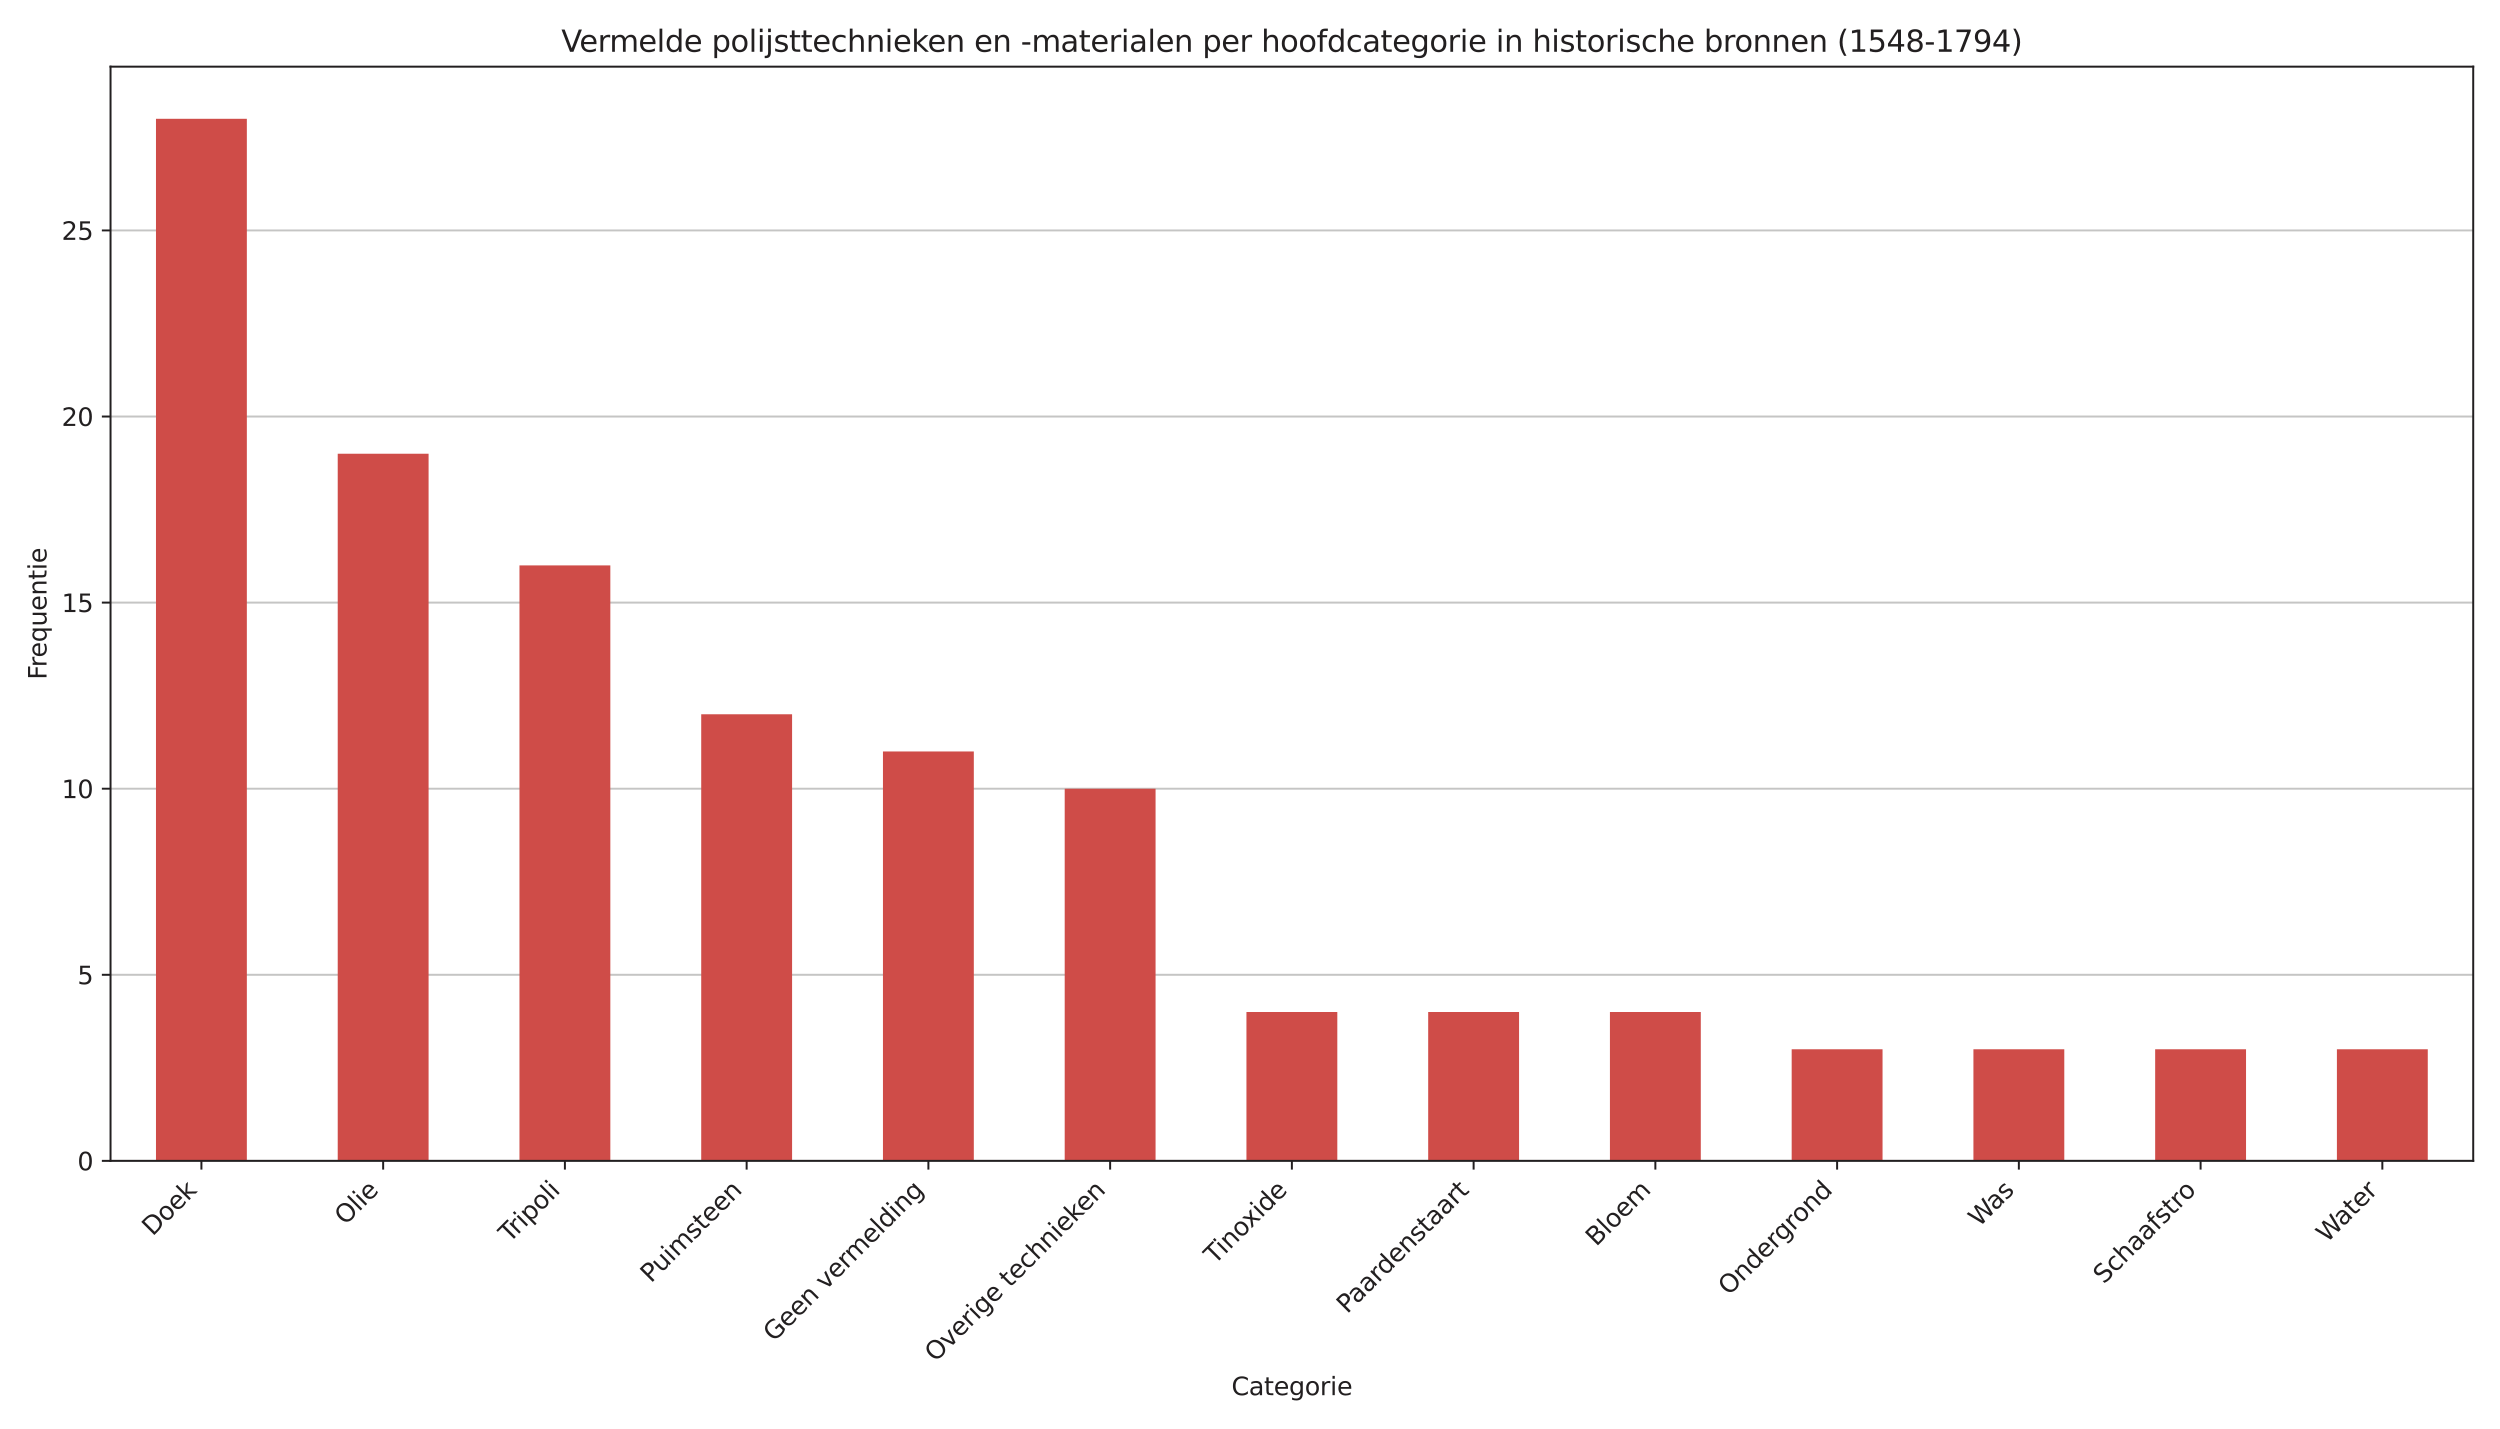 <?xml version="1.0" encoding="utf-8" standalone="no"?>
<!DOCTYPE svg PUBLIC "-//W3C//DTD SVG 1.1//EN"
  "http://www.w3.org/Graphics/SVG/1.1/DTD/svg11.dtd">
<svg xmlns:xlink="http://www.w3.org/1999/xlink" width="1008pt" height="576pt" viewBox="0 0 1008 576" xmlns="http://www.w3.org/2000/svg" version="1.1">
 <defs>
  <style type="text/css">*{stroke-linejoin: round; stroke-linecap: butt}</style>
 </defs>
 <g id="figure_1">
  <g id="patch_1">
   <path d="M 0 576 
L 1008 576 
L 1008 0 
L 0 0 
z
" style="fill: #ffffff"/>
  </g>
  <g id="axes_1">
   <g id="patch_2">
    <path d="M 44.57 468.071 
L 997.2 468.071 
L 997.2 26.88 
L 44.57 26.88 
z
" style="fill: #ffffff"/>
   </g>
   <g id="matplotlib.axis_1">
    <g id="xtick_1">
     <g id="line2d_1">
      <defs>
       <path id="m87463a3378" d="M 0 0 
L 0 3.5 
" style="stroke: #221f20; stroke-width: 0.8"/>
      </defs>
      <g>
       <use xlink:href="#m87463a3378" x="81.21" y="468.071" style="fill: #221f20; stroke: #221f20; stroke-width: 0.8"/>
      </g>
     </g>
     <g id="text_1">
      <!-- Doek -->
      <g style="fill: #221f20" transform="translate(61.522 498.66) rotate(-45) scale(0.1 -0.1)">
       <defs>
        <path id="DejaVuSans-44" d="M 1259 4147 
L 1259 519 
L 2022 519 
Q 2988 519 3436 956 
Q 3884 1394 3884 2338 
Q 3884 3275 3436 3711 
Q 2988 4147 2022 4147 
L 1259 4147 
z
M 628 4666 
L 1925 4666 
Q 3281 4666 3915 4102 
Q 4550 3538 4550 2338 
Q 4550 1131 3912 565 
Q 3275 0 1925 0 
L 628 0 
L 628 4666 
z
" transform="scale(0.016)"/>
        <path id="DejaVuSans-6f" d="M 1959 3097 
Q 1497 3097 1228 2736 
Q 959 2375 959 1747 
Q 959 1119 1226 758 
Q 1494 397 1959 397 
Q 2419 397 2687 759 
Q 2956 1122 2956 1747 
Q 2956 2369 2687 2733 
Q 2419 3097 1959 3097 
z
M 1959 3584 
Q 2709 3584 3137 3096 
Q 3566 2609 3566 1747 
Q 3566 888 3137 398 
Q 2709 -91 1959 -91 
Q 1206 -91 779 398 
Q 353 888 353 1747 
Q 353 2609 779 3096 
Q 1206 3584 1959 3584 
z
" transform="scale(0.016)"/>
        <path id="DejaVuSans-65" d="M 3597 1894 
L 3597 1613 
L 953 1613 
Q 991 1019 1311 708 
Q 1631 397 2203 397 
Q 2534 397 2845 478 
Q 3156 559 3463 722 
L 3463 178 
Q 3153 47 2828 -22 
Q 2503 -91 2169 -91 
Q 1331 -91 842 396 
Q 353 884 353 1716 
Q 353 2575 817 3079 
Q 1281 3584 2069 3584 
Q 2775 3584 3186 3129 
Q 3597 2675 3597 1894 
z
M 3022 2063 
Q 3016 2534 2758 2815 
Q 2500 3097 2075 3097 
Q 1594 3097 1305 2825 
Q 1016 2553 972 2059 
L 3022 2063 
z
" transform="scale(0.016)"/>
        <path id="DejaVuSans-6b" d="M 581 4863 
L 1159 4863 
L 1159 1991 
L 2875 3500 
L 3609 3500 
L 1753 1863 
L 3688 0 
L 2938 0 
L 1159 1709 
L 1159 0 
L 581 0 
L 581 4863 
z
" transform="scale(0.016)"/>
       </defs>
       <use xlink:href="#DejaVuSans-44"/>
       <use xlink:href="#DejaVuSans-6f" x="77.002"/>
       <use xlink:href="#DejaVuSans-65" x="138.184"/>
       <use xlink:href="#DejaVuSans-6b" x="199.707"/>
      </g>
     </g>
    </g>
    <g id="xtick_2">
     <g id="line2d_2">
      <g>
       <use xlink:href="#m87463a3378" x="154.489" y="468.071" style="fill: #221f20; stroke: #221f20; stroke-width: 0.8"/>
      </g>
     </g>
     <g id="text_2">
      <!-- Olie -->
      <g style="fill: #221f20" transform="translate(139.172 494.29) rotate(-45) scale(0.1 -0.1)">
       <defs>
        <path id="DejaVuSans-4f" d="M 2522 4238 
Q 1834 4238 1429 3725 
Q 1025 3213 1025 2328 
Q 1025 1447 1429 934 
Q 1834 422 2522 422 
Q 3209 422 3611 934 
Q 4013 1447 4013 2328 
Q 4013 3213 3611 3725 
Q 3209 4238 2522 4238 
z
M 2522 4750 
Q 3503 4750 4090 4092 
Q 4678 3434 4678 2328 
Q 4678 1225 4090 567 
Q 3503 -91 2522 -91 
Q 1538 -91 948 565 
Q 359 1222 359 2328 
Q 359 3434 948 4092 
Q 1538 4750 2522 4750 
z
" transform="scale(0.016)"/>
        <path id="DejaVuSans-6c" d="M 603 4863 
L 1178 4863 
L 1178 0 
L 603 0 
L 603 4863 
z
" transform="scale(0.016)"/>
        <path id="DejaVuSans-69" d="M 603 3500 
L 1178 3500 
L 1178 0 
L 603 0 
L 603 3500 
z
M 603 4863 
L 1178 4863 
L 1178 4134 
L 603 4134 
L 603 4863 
z
" transform="scale(0.016)"/>
       </defs>
       <use xlink:href="#DejaVuSans-4f"/>
       <use xlink:href="#DejaVuSans-6c" x="78.711"/>
       <use xlink:href="#DejaVuSans-69" x="106.494"/>
       <use xlink:href="#DejaVuSans-65" x="134.277"/>
      </g>
     </g>
    </g>
    <g id="xtick_3">
     <g id="line2d_3">
      <g>
       <use xlink:href="#m87463a3378" x="227.768" y="468.071" style="fill: #221f20; stroke: #221f20; stroke-width: 0.8"/>
      </g>
     </g>
     <g id="text_3">
      <!-- Tripoli -->
      <g style="fill: #221f20" transform="translate(205.406 501.335) rotate(-45) scale(0.1 -0.1)">
       <defs>
        <path id="DejaVuSans-54" d="M -19 4666 
L 3928 4666 
L 3928 4134 
L 2272 4134 
L 2272 0 
L 1638 0 
L 1638 4134 
L -19 4134 
L -19 4666 
z
" transform="scale(0.016)"/>
        <path id="DejaVuSans-72" d="M 2631 2963 
Q 2534 3019 2420 3045 
Q 2306 3072 2169 3072 
Q 1681 3072 1420 2755 
Q 1159 2438 1159 1844 
L 1159 0 
L 581 0 
L 581 3500 
L 1159 3500 
L 1159 2956 
Q 1341 3275 1631 3429 
Q 1922 3584 2338 3584 
Q 2397 3584 2469 3576 
Q 2541 3569 2628 3553 
L 2631 2963 
z
" transform="scale(0.016)"/>
        <path id="DejaVuSans-70" d="M 1159 525 
L 1159 -1331 
L 581 -1331 
L 581 3500 
L 1159 3500 
L 1159 2969 
Q 1341 3281 1617 3432 
Q 1894 3584 2278 3584 
Q 2916 3584 3314 3078 
Q 3713 2572 3713 1747 
Q 3713 922 3314 415 
Q 2916 -91 2278 -91 
Q 1894 -91 1617 61 
Q 1341 213 1159 525 
z
M 3116 1747 
Q 3116 2381 2855 2742 
Q 2594 3103 2138 3103 
Q 1681 3103 1420 2742 
Q 1159 2381 1159 1747 
Q 1159 1113 1420 752 
Q 1681 391 2138 391 
Q 2594 391 2855 752 
Q 3116 1113 3116 1747 
z
" transform="scale(0.016)"/>
       </defs>
       <use xlink:href="#DejaVuSans-54"/>
       <use xlink:href="#DejaVuSans-72" x="46.334"/>
       <use xlink:href="#DejaVuSans-69" x="87.447"/>
       <use xlink:href="#DejaVuSans-70" x="115.23"/>
       <use xlink:href="#DejaVuSans-6f" x="178.707"/>
       <use xlink:href="#DejaVuSans-6c" x="239.889"/>
       <use xlink:href="#DejaVuSans-69" x="267.672"/>
      </g>
     </g>
    </g>
    <g id="xtick_4">
     <g id="line2d_4">
      <g>
       <use xlink:href="#m87463a3378" x="301.047" y="468.071" style="fill: #221f20; stroke: #221f20; stroke-width: 0.8"/>
      </g>
     </g>
     <g id="text_4">
      <!-- Puimsteen -->
      <g style="fill: #221f20" transform="translate(262.465 517.556) rotate(-45) scale(0.1 -0.1)">
       <defs>
        <path id="DejaVuSans-50" d="M 1259 4147 
L 1259 2394 
L 2053 2394 
Q 2494 2394 2734 2622 
Q 2975 2850 2975 3272 
Q 2975 3691 2734 3919 
Q 2494 4147 2053 4147 
L 1259 4147 
z
M 628 4666 
L 2053 4666 
Q 2838 4666 3239 4311 
Q 3641 3956 3641 3272 
Q 3641 2581 3239 2228 
Q 2838 1875 2053 1875 
L 1259 1875 
L 1259 0 
L 628 0 
L 628 4666 
z
" transform="scale(0.016)"/>
        <path id="DejaVuSans-75" d="M 544 1381 
L 544 3500 
L 1119 3500 
L 1119 1403 
Q 1119 906 1312 657 
Q 1506 409 1894 409 
Q 2359 409 2629 706 
Q 2900 1003 2900 1516 
L 2900 3500 
L 3475 3500 
L 3475 0 
L 2900 0 
L 2900 538 
Q 2691 219 2414 64 
Q 2138 -91 1772 -91 
Q 1169 -91 856 284 
Q 544 659 544 1381 
z
M 1991 3584 
L 1991 3584 
z
" transform="scale(0.016)"/>
        <path id="DejaVuSans-6d" d="M 3328 2828 
Q 3544 3216 3844 3400 
Q 4144 3584 4550 3584 
Q 5097 3584 5394 3201 
Q 5691 2819 5691 2113 
L 5691 0 
L 5113 0 
L 5113 2094 
Q 5113 2597 4934 2840 
Q 4756 3084 4391 3084 
Q 3944 3084 3684 2787 
Q 3425 2491 3425 1978 
L 3425 0 
L 2847 0 
L 2847 2094 
Q 2847 2600 2669 2842 
Q 2491 3084 2119 3084 
Q 1678 3084 1418 2786 
Q 1159 2488 1159 1978 
L 1159 0 
L 581 0 
L 581 3500 
L 1159 3500 
L 1159 2956 
Q 1356 3278 1631 3431 
Q 1906 3584 2284 3584 
Q 2666 3584 2933 3390 
Q 3200 3197 3328 2828 
z
" transform="scale(0.016)"/>
        <path id="DejaVuSans-73" d="M 2834 3397 
L 2834 2853 
Q 2591 2978 2328 3040 
Q 2066 3103 1784 3103 
Q 1356 3103 1142 2972 
Q 928 2841 928 2578 
Q 928 2378 1081 2264 
Q 1234 2150 1697 2047 
L 1894 2003 
Q 2506 1872 2764 1633 
Q 3022 1394 3022 966 
Q 3022 478 2636 193 
Q 2250 -91 1575 -91 
Q 1294 -91 989 -36 
Q 684 19 347 128 
L 347 722 
Q 666 556 975 473 
Q 1284 391 1588 391 
Q 1994 391 2212 530 
Q 2431 669 2431 922 
Q 2431 1156 2273 1281 
Q 2116 1406 1581 1522 
L 1381 1569 
Q 847 1681 609 1914 
Q 372 2147 372 2553 
Q 372 3047 722 3315 
Q 1072 3584 1716 3584 
Q 2034 3584 2315 3537 
Q 2597 3491 2834 3397 
z
" transform="scale(0.016)"/>
        <path id="DejaVuSans-74" d="M 1172 4494 
L 1172 3500 
L 2356 3500 
L 2356 3053 
L 1172 3053 
L 1172 1153 
Q 1172 725 1289 603 
Q 1406 481 1766 481 
L 2356 481 
L 2356 0 
L 1766 0 
Q 1100 0 847 248 
Q 594 497 594 1153 
L 594 3053 
L 172 3053 
L 172 3500 
L 594 3500 
L 594 4494 
L 1172 4494 
z
" transform="scale(0.016)"/>
        <path id="DejaVuSans-6e" d="M 3513 2113 
L 3513 0 
L 2938 0 
L 2938 2094 
Q 2938 2591 2744 2837 
Q 2550 3084 2163 3084 
Q 1697 3084 1428 2787 
Q 1159 2491 1159 1978 
L 1159 0 
L 581 0 
L 581 3500 
L 1159 3500 
L 1159 2956 
Q 1366 3272 1645 3428 
Q 1925 3584 2291 3584 
Q 2894 3584 3203 3211 
Q 3513 2838 3513 2113 
z
" transform="scale(0.016)"/>
       </defs>
       <use xlink:href="#DejaVuSans-50"/>
       <use xlink:href="#DejaVuSans-75" x="58.553"/>
       <use xlink:href="#DejaVuSans-69" x="121.932"/>
       <use xlink:href="#DejaVuSans-6d" x="149.715"/>
       <use xlink:href="#DejaVuSans-73" x="247.127"/>
       <use xlink:href="#DejaVuSans-74" x="299.227"/>
       <use xlink:href="#DejaVuSans-65" x="338.436"/>
       <use xlink:href="#DejaVuSans-65" x="399.959"/>
       <use xlink:href="#DejaVuSans-6e" x="461.482"/>
      </g>
     </g>
    </g>
    <g id="xtick_5">
     <g id="line2d_5">
      <g>
       <use xlink:href="#m87463a3378" x="374.327" y="468.071" style="fill: #221f20; stroke: #221f20; stroke-width: 0.8"/>
      </g>
     </g>
     <g id="text_5">
      <!-- Geen vermelding -->
      <g style="fill: #221f20" transform="translate(312.001 541.299) rotate(-45) scale(0.1 -0.1)">
       <defs>
        <path id="DejaVuSans-47" d="M 3809 666 
L 3809 1919 
L 2778 1919 
L 2778 2438 
L 4434 2438 
L 4434 434 
Q 4069 175 3628 42 
Q 3188 -91 2688 -91 
Q 1594 -91 976 548 
Q 359 1188 359 2328 
Q 359 3472 976 4111 
Q 1594 4750 2688 4750 
Q 3144 4750 3555 4637 
Q 3966 4525 4313 4306 
L 4313 3634 
Q 3963 3931 3569 4081 
Q 3175 4231 2741 4231 
Q 1884 4231 1454 3753 
Q 1025 3275 1025 2328 
Q 1025 1384 1454 906 
Q 1884 428 2741 428 
Q 3075 428 3337 486 
Q 3600 544 3809 666 
z
" transform="scale(0.016)"/>
        <path id="DejaVuSans-20" transform="scale(0.016)"/>
        <path id="DejaVuSans-76" d="M 191 3500 
L 800 3500 
L 1894 563 
L 2988 3500 
L 3597 3500 
L 2284 0 
L 1503 0 
L 191 3500 
z
" transform="scale(0.016)"/>
        <path id="DejaVuSans-64" d="M 2906 2969 
L 2906 4863 
L 3481 4863 
L 3481 0 
L 2906 0 
L 2906 525 
Q 2725 213 2448 61 
Q 2172 -91 1784 -91 
Q 1150 -91 751 415 
Q 353 922 353 1747 
Q 353 2572 751 3078 
Q 1150 3584 1784 3584 
Q 2172 3584 2448 3432 
Q 2725 3281 2906 2969 
z
M 947 1747 
Q 947 1113 1208 752 
Q 1469 391 1925 391 
Q 2381 391 2643 752 
Q 2906 1113 2906 1747 
Q 2906 2381 2643 2742 
Q 2381 3103 1925 3103 
Q 1469 3103 1208 2742 
Q 947 2381 947 1747 
z
" transform="scale(0.016)"/>
        <path id="DejaVuSans-67" d="M 2906 1791 
Q 2906 2416 2648 2759 
Q 2391 3103 1925 3103 
Q 1463 3103 1205 2759 
Q 947 2416 947 1791 
Q 947 1169 1205 825 
Q 1463 481 1925 481 
Q 2391 481 2648 825 
Q 2906 1169 2906 1791 
z
M 3481 434 
Q 3481 -459 3084 -895 
Q 2688 -1331 1869 -1331 
Q 1566 -1331 1297 -1286 
Q 1028 -1241 775 -1147 
L 775 -588 
Q 1028 -725 1275 -790 
Q 1522 -856 1778 -856 
Q 2344 -856 2625 -561 
Q 2906 -266 2906 331 
L 2906 616 
Q 2728 306 2450 153 
Q 2172 0 1784 0 
Q 1141 0 747 490 
Q 353 981 353 1791 
Q 353 2603 747 3093 
Q 1141 3584 1784 3584 
Q 2172 3584 2450 3431 
Q 2728 3278 2906 2969 
L 2906 3500 
L 3481 3500 
L 3481 434 
z
" transform="scale(0.016)"/>
       </defs>
       <use xlink:href="#DejaVuSans-47"/>
       <use xlink:href="#DejaVuSans-65" x="77.49"/>
       <use xlink:href="#DejaVuSans-65" x="139.014"/>
       <use xlink:href="#DejaVuSans-6e" x="200.537"/>
       <use xlink:href="#DejaVuSans-20" x="263.916"/>
       <use xlink:href="#DejaVuSans-76" x="295.703"/>
       <use xlink:href="#DejaVuSans-65" x="354.883"/>
       <use xlink:href="#DejaVuSans-72" x="416.406"/>
       <use xlink:href="#DejaVuSans-6d" x="455.77"/>
       <use xlink:href="#DejaVuSans-65" x="553.182"/>
       <use xlink:href="#DejaVuSans-6c" x="614.705"/>
       <use xlink:href="#DejaVuSans-64" x="642.488"/>
       <use xlink:href="#DejaVuSans-69" x="705.965"/>
       <use xlink:href="#DejaVuSans-6e" x="733.748"/>
       <use xlink:href="#DejaVuSans-67" x="797.127"/>
      </g>
     </g>
    </g>
    <g id="xtick_6">
     <g id="line2d_6">
      <g>
       <use xlink:href="#m87463a3378" x="447.606" y="468.071" style="fill: #221f20; stroke: #221f20; stroke-width: 0.8"/>
      </g>
     </g>
     <g id="text_6">
      <!-- Overige technieken -->
      <g style="fill: #221f20" transform="translate(377.115 549.464) rotate(-45) scale(0.1 -0.1)">
       <defs>
        <path id="DejaVuSans-63" d="M 3122 3366 
L 3122 2828 
Q 2878 2963 2633 3030 
Q 2388 3097 2138 3097 
Q 1578 3097 1268 2742 
Q 959 2388 959 1747 
Q 959 1106 1268 751 
Q 1578 397 2138 397 
Q 2388 397 2633 464 
Q 2878 531 3122 666 
L 3122 134 
Q 2881 22 2623 -34 
Q 2366 -91 2075 -91 
Q 1284 -91 818 406 
Q 353 903 353 1747 
Q 353 2603 823 3093 
Q 1294 3584 2113 3584 
Q 2378 3584 2631 3529 
Q 2884 3475 3122 3366 
z
" transform="scale(0.016)"/>
        <path id="DejaVuSans-68" d="M 3513 2113 
L 3513 0 
L 2938 0 
L 2938 2094 
Q 2938 2591 2744 2837 
Q 2550 3084 2163 3084 
Q 1697 3084 1428 2787 
Q 1159 2491 1159 1978 
L 1159 0 
L 581 0 
L 581 4863 
L 1159 4863 
L 1159 2956 
Q 1366 3272 1645 3428 
Q 1925 3584 2291 3584 
Q 2894 3584 3203 3211 
Q 3513 2838 3513 2113 
z
" transform="scale(0.016)"/>
       </defs>
       <use xlink:href="#DejaVuSans-4f"/>
       <use xlink:href="#DejaVuSans-76" x="78.711"/>
       <use xlink:href="#DejaVuSans-65" x="137.891"/>
       <use xlink:href="#DejaVuSans-72" x="199.414"/>
       <use xlink:href="#DejaVuSans-69" x="240.527"/>
       <use xlink:href="#DejaVuSans-67" x="268.311"/>
       <use xlink:href="#DejaVuSans-65" x="331.787"/>
       <use xlink:href="#DejaVuSans-20" x="393.311"/>
       <use xlink:href="#DejaVuSans-74" x="425.098"/>
       <use xlink:href="#DejaVuSans-65" x="464.307"/>
       <use xlink:href="#DejaVuSans-63" x="525.83"/>
       <use xlink:href="#DejaVuSans-68" x="580.811"/>
       <use xlink:href="#DejaVuSans-6e" x="644.189"/>
       <use xlink:href="#DejaVuSans-69" x="707.568"/>
       <use xlink:href="#DejaVuSans-65" x="735.352"/>
       <use xlink:href="#DejaVuSans-6b" x="796.875"/>
       <use xlink:href="#DejaVuSans-65" x="851.16"/>
       <use xlink:href="#DejaVuSans-6e" x="912.684"/>
      </g>
     </g>
    </g>
    <g id="xtick_7">
     <g id="line2d_7">
      <g>
       <use xlink:href="#m87463a3378" x="520.885" y="468.071" style="fill: #221f20; stroke: #221f20; stroke-width: 0.8"/>
      </g>
     </g>
     <g id="text_7">
      <!-- Tinoxide -->
      <g style="fill: #221f20" transform="translate(489.776 510.082) rotate(-45) scale(0.1 -0.1)">
       <defs>
        <path id="DejaVuSans-78" d="M 3513 3500 
L 2247 1797 
L 3578 0 
L 2900 0 
L 1881 1375 
L 863 0 
L 184 0 
L 1544 1831 
L 300 3500 
L 978 3500 
L 1906 2253 
L 2834 3500 
L 3513 3500 
z
" transform="scale(0.016)"/>
       </defs>
       <use xlink:href="#DejaVuSans-54"/>
       <use xlink:href="#DejaVuSans-69" x="57.959"/>
       <use xlink:href="#DejaVuSans-6e" x="85.742"/>
       <use xlink:href="#DejaVuSans-6f" x="149.121"/>
       <use xlink:href="#DejaVuSans-78" x="207.178"/>
       <use xlink:href="#DejaVuSans-69" x="266.357"/>
       <use xlink:href="#DejaVuSans-64" x="294.141"/>
       <use xlink:href="#DejaVuSans-65" x="357.617"/>
      </g>
     </g>
    </g>
    <g id="xtick_8">
     <g id="line2d_8">
      <g>
       <use xlink:href="#m87463a3378" x="594.164" y="468.071" style="fill: #221f20; stroke: #221f20; stroke-width: 0.8"/>
      </g>
     </g>
     <g id="text_8">
      <!-- Paardenstaart -->
      <g style="fill: #221f20" transform="translate(543.176 529.961) rotate(-45) scale(0.1 -0.1)">
       <defs>
        <path id="DejaVuSans-61" d="M 2194 1759 
Q 1497 1759 1228 1600 
Q 959 1441 959 1056 
Q 959 750 1161 570 
Q 1363 391 1709 391 
Q 2188 391 2477 730 
Q 2766 1069 2766 1631 
L 2766 1759 
L 2194 1759 
z
M 3341 1997 
L 3341 0 
L 2766 0 
L 2766 531 
Q 2569 213 2275 61 
Q 1981 -91 1556 -91 
Q 1019 -91 701 211 
Q 384 513 384 1019 
Q 384 1609 779 1909 
Q 1175 2209 1959 2209 
L 2766 2209 
L 2766 2266 
Q 2766 2663 2505 2880 
Q 2244 3097 1772 3097 
Q 1472 3097 1187 3025 
Q 903 2953 641 2809 
L 641 3341 
Q 956 3463 1253 3523 
Q 1550 3584 1831 3584 
Q 2591 3584 2966 3190 
Q 3341 2797 3341 1997 
z
" transform="scale(0.016)"/>
       </defs>
       <use xlink:href="#DejaVuSans-50"/>
       <use xlink:href="#DejaVuSans-61" x="55.803"/>
       <use xlink:href="#DejaVuSans-61" x="117.082"/>
       <use xlink:href="#DejaVuSans-72" x="178.361"/>
       <use xlink:href="#DejaVuSans-64" x="217.725"/>
       <use xlink:href="#DejaVuSans-65" x="281.201"/>
       <use xlink:href="#DejaVuSans-6e" x="342.725"/>
       <use xlink:href="#DejaVuSans-73" x="406.104"/>
       <use xlink:href="#DejaVuSans-74" x="458.203"/>
       <use xlink:href="#DejaVuSans-61" x="497.412"/>
       <use xlink:href="#DejaVuSans-61" x="558.691"/>
       <use xlink:href="#DejaVuSans-72" x="619.971"/>
       <use xlink:href="#DejaVuSans-74" x="661.084"/>
      </g>
     </g>
    </g>
    <g id="xtick_9">
     <g id="line2d_9">
      <g>
       <use xlink:href="#m87463a3378" x="667.443" y="468.071" style="fill: #221f20; stroke: #221f20; stroke-width: 0.8"/>
      </g>
     </g>
     <g id="text_9">
      <!-- Bloem -->
      <g style="fill: #221f20" transform="translate(643.592 502.825) rotate(-45) scale(0.1 -0.1)">
       <defs>
        <path id="DejaVuSans-42" d="M 1259 2228 
L 1259 519 
L 2272 519 
Q 2781 519 3026 730 
Q 3272 941 3272 1375 
Q 3272 1813 3026 2020 
Q 2781 2228 2272 2228 
L 1259 2228 
z
M 1259 4147 
L 1259 2741 
L 2194 2741 
Q 2656 2741 2882 2914 
Q 3109 3088 3109 3444 
Q 3109 3797 2882 3972 
Q 2656 4147 2194 4147 
L 1259 4147 
z
M 628 4666 
L 2241 4666 
Q 2963 4666 3353 4366 
Q 3744 4066 3744 3513 
Q 3744 3084 3544 2831 
Q 3344 2578 2956 2516 
Q 3422 2416 3680 2098 
Q 3938 1781 3938 1306 
Q 3938 681 3513 340 
Q 3088 0 2303 0 
L 628 0 
L 628 4666 
z
" transform="scale(0.016)"/>
       </defs>
       <use xlink:href="#DejaVuSans-42"/>
       <use xlink:href="#DejaVuSans-6c" x="68.604"/>
       <use xlink:href="#DejaVuSans-6f" x="96.387"/>
       <use xlink:href="#DejaVuSans-65" x="157.568"/>
       <use xlink:href="#DejaVuSans-6d" x="219.092"/>
      </g>
     </g>
    </g>
    <g id="xtick_10">
     <g id="line2d_10">
      <g>
       <use xlink:href="#m87463a3378" x="740.723" y="468.071" style="fill: #221f20; stroke: #221f20; stroke-width: 0.8"/>
      </g>
     </g>
     <g id="text_10">
      <!-- Ondergrond -->
      <g style="fill: #221f20" transform="translate(697.048 522.648) rotate(-45) scale(0.1 -0.1)">
       <use xlink:href="#DejaVuSans-4f"/>
       <use xlink:href="#DejaVuSans-6e" x="78.711"/>
       <use xlink:href="#DejaVuSans-64" x="142.09"/>
       <use xlink:href="#DejaVuSans-65" x="205.566"/>
       <use xlink:href="#DejaVuSans-72" x="267.09"/>
       <use xlink:href="#DejaVuSans-67" x="306.453"/>
       <use xlink:href="#DejaVuSans-72" x="369.93"/>
       <use xlink:href="#DejaVuSans-6f" x="408.793"/>
       <use xlink:href="#DejaVuSans-6e" x="469.975"/>
       <use xlink:href="#DejaVuSans-64" x="533.354"/>
      </g>
     </g>
    </g>
    <g id="xtick_11">
     <g id="line2d_11">
      <g>
       <use xlink:href="#m87463a3378" x="814.002" y="468.071" style="fill: #221f20; stroke: #221f20; stroke-width: 0.8"/>
      </g>
     </g>
     <g id="text_11">
      <!-- Was -->
      <g style="fill: #221f20" transform="translate(797.974 495.001) rotate(-45) scale(0.1 -0.1)">
       <defs>
        <path id="DejaVuSans-57" d="M 213 4666 
L 850 4666 
L 1831 722 
L 2809 4666 
L 3519 4666 
L 4500 722 
L 5478 4666 
L 6119 4666 
L 4947 0 
L 4153 0 
L 3169 4050 
L 2175 0 
L 1381 0 
L 213 4666 
z
" transform="scale(0.016)"/>
       </defs>
       <use xlink:href="#DejaVuSans-57"/>
       <use xlink:href="#DejaVuSans-61" x="92.502"/>
       <use xlink:href="#DejaVuSans-73" x="153.781"/>
      </g>
     </g>
    </g>
    <g id="xtick_12">
     <g id="line2d_12">
      <g>
       <use xlink:href="#m87463a3378" x="887.281" y="468.071" style="fill: #221f20; stroke: #221f20; stroke-width: 0.8"/>
      </g>
     </g>
     <g id="text_12">
      <!-- Schaafstro -->
      <g style="fill: #221f20" transform="translate(848.267 517.988) rotate(-45) scale(0.1 -0.1)">
       <defs>
        <path id="DejaVuSans-53" d="M 3425 4513 
L 3425 3897 
Q 3066 4069 2747 4153 
Q 2428 4238 2131 4238 
Q 1616 4238 1336 4038 
Q 1056 3838 1056 3469 
Q 1056 3159 1242 3001 
Q 1428 2844 1947 2747 
L 2328 2669 
Q 3034 2534 3370 2195 
Q 3706 1856 3706 1288 
Q 3706 609 3251 259 
Q 2797 -91 1919 -91 
Q 1588 -91 1214 -16 
Q 841 59 441 206 
L 441 856 
Q 825 641 1194 531 
Q 1563 422 1919 422 
Q 2459 422 2753 634 
Q 3047 847 3047 1241 
Q 3047 1584 2836 1778 
Q 2625 1972 2144 2069 
L 1759 2144 
Q 1053 2284 737 2584 
Q 422 2884 422 3419 
Q 422 4038 858 4394 
Q 1294 4750 2059 4750 
Q 2388 4750 2728 4690 
Q 3069 4631 3425 4513 
z
" transform="scale(0.016)"/>
        <path id="DejaVuSans-66" d="M 2375 4863 
L 2375 4384 
L 1825 4384 
Q 1516 4384 1395 4259 
Q 1275 4134 1275 3809 
L 1275 3500 
L 2222 3500 
L 2222 3053 
L 1275 3053 
L 1275 0 
L 697 0 
L 697 3053 
L 147 3053 
L 147 3500 
L 697 3500 
L 697 3744 
Q 697 4328 969 4595 
Q 1241 4863 1831 4863 
L 2375 4863 
z
" transform="scale(0.016)"/>
       </defs>
       <use xlink:href="#DejaVuSans-53"/>
       <use xlink:href="#DejaVuSans-63" x="63.477"/>
       <use xlink:href="#DejaVuSans-68" x="118.457"/>
       <use xlink:href="#DejaVuSans-61" x="181.836"/>
       <use xlink:href="#DejaVuSans-61" x="243.115"/>
       <use xlink:href="#DejaVuSans-66" x="304.395"/>
       <use xlink:href="#DejaVuSans-73" x="339.6"/>
       <use xlink:href="#DejaVuSans-74" x="391.699"/>
       <use xlink:href="#DejaVuSans-72" x="430.908"/>
       <use xlink:href="#DejaVuSans-6f" x="469.771"/>
      </g>
     </g>
    </g>
    <g id="xtick_13">
     <g id="line2d_13">
      <g>
       <use xlink:href="#m87463a3378" x="960.56" y="468.071" style="fill: #221f20; stroke: #221f20; stroke-width: 0.8"/>
      </g>
     </g>
     <g id="text_13">
      <!-- Water -->
      <g style="fill: #221f20" transform="translate(938.186 501.347) rotate(-45) scale(0.1 -0.1)">
       <use xlink:href="#DejaVuSans-57"/>
       <use xlink:href="#DejaVuSans-61" x="92.502"/>
       <use xlink:href="#DejaVuSans-74" x="153.781"/>
       <use xlink:href="#DejaVuSans-65" x="192.99"/>
       <use xlink:href="#DejaVuSans-72" x="254.514"/>
      </g>
     </g>
    </g>
    <g id="text_14">
     <!-- Categorie -->
     <g style="fill: #221f20" transform="translate(496.538 562.533) scale(0.1 -0.1)">
      <defs>
       <path id="DejaVuSans-43" d="M 4122 4306 
L 4122 3641 
Q 3803 3938 3442 4084 
Q 3081 4231 2675 4231 
Q 1875 4231 1450 3742 
Q 1025 3253 1025 2328 
Q 1025 1406 1450 917 
Q 1875 428 2675 428 
Q 3081 428 3442 575 
Q 3803 722 4122 1019 
L 4122 359 
Q 3791 134 3420 21 
Q 3050 -91 2638 -91 
Q 1578 -91 968 557 
Q 359 1206 359 2328 
Q 359 3453 968 4101 
Q 1578 4750 2638 4750 
Q 3056 4750 3426 4639 
Q 3797 4528 4122 4306 
z
" transform="scale(0.016)"/>
      </defs>
      <use xlink:href="#DejaVuSans-43"/>
      <use xlink:href="#DejaVuSans-61" x="69.824"/>
      <use xlink:href="#DejaVuSans-74" x="131.104"/>
      <use xlink:href="#DejaVuSans-65" x="170.312"/>
      <use xlink:href="#DejaVuSans-67" x="231.836"/>
      <use xlink:href="#DejaVuSans-6f" x="295.312"/>
      <use xlink:href="#DejaVuSans-72" x="356.494"/>
      <use xlink:href="#DejaVuSans-69" x="397.607"/>
      <use xlink:href="#DejaVuSans-65" x="425.391"/>
     </g>
    </g>
   </g>
   <g id="matplotlib.axis_2">
    <g id="ytick_1">
     <g id="line2d_14">
      <path d="M 44.57 468.071 
L 997.2 468.071 
" clip-path="url(#pfb9df7df45)" style="fill: none; stroke: #c5c5c4; stroke-width: 0.8; stroke-linecap: square"/>
     </g>
     <g id="line2d_15">
      <defs>
       <path id="ma83a364def" d="M 0 0 
L -3.5 0 
" style="stroke: #221f20; stroke-width: 0.8"/>
      </defs>
      <g>
       <use xlink:href="#ma83a364def" x="44.57" y="468.071" style="fill: #221f20; stroke: #221f20; stroke-width: 0.8"/>
      </g>
     </g>
     <g id="text_15">
      <!-- 0 -->
      <g style="fill: #221f20" transform="translate(31.207 471.87) scale(0.1 -0.1)">
       <defs>
        <path id="DejaVuSans-30" d="M 2034 4250 
Q 1547 4250 1301 3770 
Q 1056 3291 1056 2328 
Q 1056 1369 1301 889 
Q 1547 409 2034 409 
Q 2525 409 2770 889 
Q 3016 1369 3016 2328 
Q 3016 3291 2770 3770 
Q 2525 4250 2034 4250 
z
M 2034 4750 
Q 2819 4750 3233 4129 
Q 3647 3509 3647 2328 
Q 3647 1150 3233 529 
Q 2819 -91 2034 -91 
Q 1250 -91 836 529 
Q 422 1150 422 2328 
Q 422 3509 836 4129 
Q 1250 4750 2034 4750 
z
" transform="scale(0.016)"/>
       </defs>
       <use xlink:href="#DejaVuSans-30"/>
      </g>
     </g>
    </g>
    <g id="ytick_2">
     <g id="line2d_16">
      <path d="M 44.57 393.038 
L 997.2 393.038 
" clip-path="url(#pfb9df7df45)" style="fill: none; stroke: #c5c5c4; stroke-width: 0.8; stroke-linecap: square"/>
     </g>
     <g id="line2d_17">
      <g>
       <use xlink:href="#ma83a364def" x="44.57" y="393.038" style="fill: #221f20; stroke: #221f20; stroke-width: 0.8"/>
      </g>
     </g>
     <g id="text_16">
      <!-- 5 -->
      <g style="fill: #221f20" transform="translate(31.207 396.837) scale(0.1 -0.1)">
       <defs>
        <path id="DejaVuSans-35" d="M 691 4666 
L 3169 4666 
L 3169 4134 
L 1269 4134 
L 1269 2991 
Q 1406 3038 1543 3061 
Q 1681 3084 1819 3084 
Q 2600 3084 3056 2656 
Q 3513 2228 3513 1497 
Q 3513 744 3044 326 
Q 2575 -91 1722 -91 
Q 1428 -91 1123 -41 
Q 819 9 494 109 
L 494 744 
Q 775 591 1075 516 
Q 1375 441 1709 441 
Q 2250 441 2565 725 
Q 2881 1009 2881 1497 
Q 2881 1984 2565 2268 
Q 2250 2553 1709 2553 
Q 1456 2553 1204 2497 
Q 953 2441 691 2322 
L 691 4666 
z
" transform="scale(0.016)"/>
       </defs>
       <use xlink:href="#DejaVuSans-35"/>
      </g>
     </g>
    </g>
    <g id="ytick_3">
     <g id="line2d_18">
      <path d="M 44.57 318.006 
L 997.2 318.006 
" clip-path="url(#pfb9df7df45)" style="fill: none; stroke: #c5c5c4; stroke-width: 0.8; stroke-linecap: square"/>
     </g>
     <g id="line2d_19">
      <g>
       <use xlink:href="#ma83a364def" x="44.57" y="318.006" style="fill: #221f20; stroke: #221f20; stroke-width: 0.8"/>
      </g>
     </g>
     <g id="text_17">
      <!-- 10 -->
      <g style="fill: #221f20" transform="translate(24.845 321.805) scale(0.1 -0.1)">
       <defs>
        <path id="DejaVuSans-31" d="M 794 531 
L 1825 531 
L 1825 4091 
L 703 3866 
L 703 4441 
L 1819 4666 
L 2450 4666 
L 2450 531 
L 3481 531 
L 3481 0 
L 794 0 
L 794 531 
z
" transform="scale(0.016)"/>
       </defs>
       <use xlink:href="#DejaVuSans-31"/>
       <use xlink:href="#DejaVuSans-30" x="63.623"/>
      </g>
     </g>
    </g>
    <g id="ytick_4">
     <g id="line2d_20">
      <path d="M 44.57 242.973 
L 997.2 242.973 
" clip-path="url(#pfb9df7df45)" style="fill: none; stroke: #c5c5c4; stroke-width: 0.8; stroke-linecap: square"/>
     </g>
     <g id="line2d_21">
      <g>
       <use xlink:href="#ma83a364def" x="44.57" y="242.973" style="fill: #221f20; stroke: #221f20; stroke-width: 0.8"/>
      </g>
     </g>
     <g id="text_18">
      <!-- 15 -->
      <g style="fill: #221f20" transform="translate(24.845 246.773) scale(0.1 -0.1)">
       <use xlink:href="#DejaVuSans-31"/>
       <use xlink:href="#DejaVuSans-35" x="63.623"/>
      </g>
     </g>
    </g>
    <g id="ytick_5">
     <g id="line2d_22">
      <path d="M 44.57 167.941 
L 997.2 167.941 
" clip-path="url(#pfb9df7df45)" style="fill: none; stroke: #c5c5c4; stroke-width: 0.8; stroke-linecap: square"/>
     </g>
     <g id="line2d_23">
      <g>
       <use xlink:href="#ma83a364def" x="44.57" y="167.941" style="fill: #221f20; stroke: #221f20; stroke-width: 0.8"/>
      </g>
     </g>
     <g id="text_19">
      <!-- 20 -->
      <g style="fill: #221f20" transform="translate(24.845 171.74) scale(0.1 -0.1)">
       <defs>
        <path id="DejaVuSans-32" d="M 1228 531 
L 3431 531 
L 3431 0 
L 469 0 
L 469 531 
Q 828 903 1448 1529 
Q 2069 2156 2228 2338 
Q 2531 2678 2651 2914 
Q 2772 3150 2772 3378 
Q 2772 3750 2511 3984 
Q 2250 4219 1831 4219 
Q 1534 4219 1204 4116 
Q 875 4013 500 3803 
L 500 4441 
Q 881 4594 1212 4672 
Q 1544 4750 1819 4750 
Q 2544 4750 2975 4387 
Q 3406 4025 3406 3419 
Q 3406 3131 3298 2873 
Q 3191 2616 2906 2266 
Q 2828 2175 2409 1742 
Q 1991 1309 1228 531 
z
" transform="scale(0.016)"/>
       </defs>
       <use xlink:href="#DejaVuSans-32"/>
       <use xlink:href="#DejaVuSans-30" x="63.623"/>
      </g>
     </g>
    </g>
    <g id="ytick_6">
     <g id="line2d_24">
      <path d="M 44.57 92.909 
L 997.2 92.909 
" clip-path="url(#pfb9df7df45)" style="fill: none; stroke: #c5c5c4; stroke-width: 0.8; stroke-linecap: square"/>
     </g>
     <g id="line2d_25">
      <g>
       <use xlink:href="#ma83a364def" x="44.57" y="92.909" style="fill: #221f20; stroke: #221f20; stroke-width: 0.8"/>
      </g>
     </g>
     <g id="text_20">
      <!-- 25 -->
      <g style="fill: #221f20" transform="translate(24.845 96.708) scale(0.1 -0.1)">
       <use xlink:href="#DejaVuSans-32"/>
       <use xlink:href="#DejaVuSans-35" x="63.623"/>
      </g>
     </g>
    </g>
    <g id="text_21">
     <!-- Frequentie -->
     <g style="fill: #221f20" transform="translate(18.765 274.022) rotate(-90) scale(0.1 -0.1)">
      <defs>
       <path id="DejaVuSans-46" d="M 628 4666 
L 3309 4666 
L 3309 4134 
L 1259 4134 
L 1259 2759 
L 3109 2759 
L 3109 2228 
L 1259 2228 
L 1259 0 
L 628 0 
L 628 4666 
z
" transform="scale(0.016)"/>
       <path id="DejaVuSans-71" d="M 947 1747 
Q 947 1113 1208 752 
Q 1469 391 1925 391 
Q 2381 391 2643 752 
Q 2906 1113 2906 1747 
Q 2906 2381 2643 2742 
Q 2381 3103 1925 3103 
Q 1469 3103 1208 2742 
Q 947 2381 947 1747 
z
M 2906 525 
Q 2725 213 2448 61 
Q 2172 -91 1784 -91 
Q 1150 -91 751 415 
Q 353 922 353 1747 
Q 353 2572 751 3078 
Q 1150 3584 1784 3584 
Q 2172 3584 2448 3432 
Q 2725 3281 2906 2969 
L 2906 3500 
L 3481 3500 
L 3481 -1331 
L 2906 -1331 
L 2906 525 
z
" transform="scale(0.016)"/>
      </defs>
      <use xlink:href="#DejaVuSans-46"/>
      <use xlink:href="#DejaVuSans-72" x="50.27"/>
      <use xlink:href="#DejaVuSans-65" x="89.133"/>
      <use xlink:href="#DejaVuSans-71" x="150.656"/>
      <use xlink:href="#DejaVuSans-75" x="214.133"/>
      <use xlink:href="#DejaVuSans-65" x="277.512"/>
      <use xlink:href="#DejaVuSans-6e" x="339.035"/>
      <use xlink:href="#DejaVuSans-74" x="402.414"/>
      <use xlink:href="#DejaVuSans-69" x="441.623"/>
      <use xlink:href="#DejaVuSans-65" x="469.406"/>
     </g>
    </g>
   </g>
   <g id="patch_3">
    <path d="M 62.89 468.071 
L 99.529 468.071 
L 99.529 47.889 
L 62.89 47.889 
z
" clip-path="url(#pfb9df7df45)" style="fill: #cf4c48"/>
   </g>
   <g id="patch_4">
    <path d="M 136.169 468.071 
L 172.809 468.071 
L 172.809 182.947 
L 136.169 182.947 
z
" clip-path="url(#pfb9df7df45)" style="fill: #cf4c48"/>
   </g>
   <g id="patch_5">
    <path d="M 209.448 468.071 
L 246.088 468.071 
L 246.088 227.967 
L 209.448 227.967 
z
" clip-path="url(#pfb9df7df45)" style="fill: #cf4c48"/>
   </g>
   <g id="patch_6">
    <path d="M 282.728 468.071 
L 319.367 468.071 
L 319.367 287.993 
L 282.728 287.993 
z
" clip-path="url(#pfb9df7df45)" style="fill: #cf4c48"/>
   </g>
   <g id="patch_7">
    <path d="M 356.007 468.071 
L 392.646 468.071 
L 392.646 302.999 
L 356.007 302.999 
z
" clip-path="url(#pfb9df7df45)" style="fill: #cf4c48"/>
   </g>
   <g id="patch_8">
    <path d="M 429.286 468.071 
L 465.926 468.071 
L 465.926 318.006 
L 429.286 318.006 
z
" clip-path="url(#pfb9df7df45)" style="fill: #cf4c48"/>
   </g>
   <g id="patch_9">
    <path d="M 502.565 468.071 
L 539.205 468.071 
L 539.205 408.045 
L 502.565 408.045 
z
" clip-path="url(#pfb9df7df45)" style="fill: #cf4c48"/>
   </g>
   <g id="patch_10">
    <path d="M 575.844 468.071 
L 612.484 468.071 
L 612.484 408.045 
L 575.844 408.045 
z
" clip-path="url(#pfb9df7df45)" style="fill: #cf4c48"/>
   </g>
   <g id="patch_11">
    <path d="M 649.124 468.071 
L 685.763 468.071 
L 685.763 408.045 
L 649.124 408.045 
z
" clip-path="url(#pfb9df7df45)" style="fill: #cf4c48"/>
   </g>
   <g id="patch_12">
    <path d="M 722.403 468.071 
L 759.043 468.071 
L 759.043 423.051 
L 722.403 423.051 
z
" clip-path="url(#pfb9df7df45)" style="fill: #cf4c48"/>
   </g>
   <g id="patch_13">
    <path d="M 795.682 468.071 
L 832.322 468.071 
L 832.322 423.051 
L 795.682 423.051 
z
" clip-path="url(#pfb9df7df45)" style="fill: #cf4c48"/>
   </g>
   <g id="patch_14">
    <path d="M 868.961 468.071 
L 905.601 468.071 
L 905.601 423.051 
L 868.961 423.051 
z
" clip-path="url(#pfb9df7df45)" style="fill: #cf4c48"/>
   </g>
   <g id="patch_15">
    <path d="M 942.241 468.071 
L 978.88 468.071 
L 978.88 423.051 
L 942.241 423.051 
z
" clip-path="url(#pfb9df7df45)" style="fill: #cf4c48"/>
   </g>
   <g id="patch_16">
    <path d="M 44.57 468.071 
L 44.57 26.88 
" style="fill: none; stroke: #221f20; stroke-width: 0.8; stroke-linejoin: miter; stroke-linecap: square"/>
   </g>
   <g id="patch_17">
    <path d="M 997.2 468.071 
L 997.2 26.88 
" style="fill: none; stroke: #221f20; stroke-width: 0.8; stroke-linejoin: miter; stroke-linecap: square"/>
   </g>
   <g id="patch_18">
    <path d="M 44.57 468.071 
L 997.2 468.071 
" style="fill: none; stroke: #221f20; stroke-width: 0.8; stroke-linejoin: miter; stroke-linecap: square"/>
   </g>
   <g id="patch_19">
    <path d="M 44.57 26.88 
L 997.2 26.88 
" style="fill: none; stroke: #221f20; stroke-width: 0.8; stroke-linejoin: miter; stroke-linecap: square"/>
   </g>
   <g id="text_22">
    <!-- Vermelde polijsttechnieken en -materialen per hoofdcategorie in historische bronnen (1548-1794) -->
    <g style="fill: #221f20" transform="translate(226.316 20.88) scale(0.12 -0.12)">
     <defs>
      <path id="DejaVuSans-56" d="M 1831 0 
L 50 4666 
L 709 4666 
L 2188 738 
L 3669 4666 
L 4325 4666 
L 2547 0 
L 1831 0 
z
" transform="scale(0.016)"/>
      <path id="DejaVuSans-6a" d="M 603 3500 
L 1178 3500 
L 1178 -63 
Q 1178 -731 923 -1031 
Q 669 -1331 103 -1331 
L -116 -1331 
L -116 -844 
L 38 -844 
Q 366 -844 484 -692 
Q 603 -541 603 -63 
L 603 3500 
z
M 603 4863 
L 1178 4863 
L 1178 4134 
L 603 4134 
L 603 4863 
z
" transform="scale(0.016)"/>
      <path id="DejaVuSans-2d" d="M 313 2009 
L 1997 2009 
L 1997 1497 
L 313 1497 
L 313 2009 
z
" transform="scale(0.016)"/>
      <path id="DejaVuSans-62" d="M 3116 1747 
Q 3116 2381 2855 2742 
Q 2594 3103 2138 3103 
Q 1681 3103 1420 2742 
Q 1159 2381 1159 1747 
Q 1159 1113 1420 752 
Q 1681 391 2138 391 
Q 2594 391 2855 752 
Q 3116 1113 3116 1747 
z
M 1159 2969 
Q 1341 3281 1617 3432 
Q 1894 3584 2278 3584 
Q 2916 3584 3314 3078 
Q 3713 2572 3713 1747 
Q 3713 922 3314 415 
Q 2916 -91 2278 -91 
Q 1894 -91 1617 61 
Q 1341 213 1159 525 
L 1159 0 
L 581 0 
L 581 4863 
L 1159 4863 
L 1159 2969 
z
" transform="scale(0.016)"/>
      <path id="DejaVuSans-28" d="M 1984 4856 
Q 1566 4138 1362 3434 
Q 1159 2731 1159 2009 
Q 1159 1288 1364 580 
Q 1569 -128 1984 -844 
L 1484 -844 
Q 1016 -109 783 600 
Q 550 1309 550 2009 
Q 550 2706 781 3412 
Q 1013 4119 1484 4856 
L 1984 4856 
z
" transform="scale(0.016)"/>
      <path id="DejaVuSans-34" d="M 2419 4116 
L 825 1625 
L 2419 1625 
L 2419 4116 
z
M 2253 4666 
L 3047 4666 
L 3047 1625 
L 3713 1625 
L 3713 1100 
L 3047 1100 
L 3047 0 
L 2419 0 
L 2419 1100 
L 313 1100 
L 313 1709 
L 2253 4666 
z
" transform="scale(0.016)"/>
      <path id="DejaVuSans-38" d="M 2034 2216 
Q 1584 2216 1326 1975 
Q 1069 1734 1069 1313 
Q 1069 891 1326 650 
Q 1584 409 2034 409 
Q 2484 409 2743 651 
Q 3003 894 3003 1313 
Q 3003 1734 2745 1975 
Q 2488 2216 2034 2216 
z
M 1403 2484 
Q 997 2584 770 2862 
Q 544 3141 544 3541 
Q 544 4100 942 4425 
Q 1341 4750 2034 4750 
Q 2731 4750 3128 4425 
Q 3525 4100 3525 3541 
Q 3525 3141 3298 2862 
Q 3072 2584 2669 2484 
Q 3125 2378 3379 2068 
Q 3634 1759 3634 1313 
Q 3634 634 3220 271 
Q 2806 -91 2034 -91 
Q 1263 -91 848 271 
Q 434 634 434 1313 
Q 434 1759 690 2068 
Q 947 2378 1403 2484 
z
M 1172 3481 
Q 1172 3119 1398 2916 
Q 1625 2713 2034 2713 
Q 2441 2713 2670 2916 
Q 2900 3119 2900 3481 
Q 2900 3844 2670 4047 
Q 2441 4250 2034 4250 
Q 1625 4250 1398 4047 
Q 1172 3844 1172 3481 
z
" transform="scale(0.016)"/>
      <path id="DejaVuSans-37" d="M 525 4666 
L 3525 4666 
L 3525 4397 
L 1831 0 
L 1172 0 
L 2766 4134 
L 525 4134 
L 525 4666 
z
" transform="scale(0.016)"/>
      <path id="DejaVuSans-39" d="M 703 97 
L 703 672 
Q 941 559 1184 500 
Q 1428 441 1663 441 
Q 2288 441 2617 861 
Q 2947 1281 2994 2138 
Q 2813 1869 2534 1725 
Q 2256 1581 1919 1581 
Q 1219 1581 811 2004 
Q 403 2428 403 3163 
Q 403 3881 828 4315 
Q 1253 4750 1959 4750 
Q 2769 4750 3195 4129 
Q 3622 3509 3622 2328 
Q 3622 1225 3098 567 
Q 2575 -91 1691 -91 
Q 1453 -91 1209 -44 
Q 966 3 703 97 
z
M 1959 2075 
Q 2384 2075 2632 2365 
Q 2881 2656 2881 3163 
Q 2881 3666 2632 3958 
Q 2384 4250 1959 4250 
Q 1534 4250 1286 3958 
Q 1038 3666 1038 3163 
Q 1038 2656 1286 2365 
Q 1534 2075 1959 2075 
z
" transform="scale(0.016)"/>
      <path id="DejaVuSans-29" d="M 513 4856 
L 1013 4856 
Q 1481 4119 1714 3412 
Q 1947 2706 1947 2009 
Q 1947 1309 1714 600 
Q 1481 -109 1013 -844 
L 513 -844 
Q 928 -128 1133 580 
Q 1338 1288 1338 2009 
Q 1338 2731 1133 3434 
Q 928 4138 513 4856 
z
" transform="scale(0.016)"/>
     </defs>
     <use xlink:href="#DejaVuSans-56"/>
     <use xlink:href="#DejaVuSans-65" x="60.658"/>
     <use xlink:href="#DejaVuSans-72" x="122.182"/>
     <use xlink:href="#DejaVuSans-6d" x="161.545"/>
     <use xlink:href="#DejaVuSans-65" x="258.957"/>
     <use xlink:href="#DejaVuSans-6c" x="320.48"/>
     <use xlink:href="#DejaVuSans-64" x="348.264"/>
     <use xlink:href="#DejaVuSans-65" x="411.74"/>
     <use xlink:href="#DejaVuSans-20" x="473.264"/>
     <use xlink:href="#DejaVuSans-70" x="505.051"/>
     <use xlink:href="#DejaVuSans-6f" x="568.527"/>
     <use xlink:href="#DejaVuSans-6c" x="629.709"/>
     <use xlink:href="#DejaVuSans-69" x="657.492"/>
     <use xlink:href="#DejaVuSans-6a" x="685.275"/>
     <use xlink:href="#DejaVuSans-73" x="713.059"/>
     <use xlink:href="#DejaVuSans-74" x="765.158"/>
     <use xlink:href="#DejaVuSans-74" x="804.367"/>
     <use xlink:href="#DejaVuSans-65" x="843.576"/>
     <use xlink:href="#DejaVuSans-63" x="905.1"/>
     <use xlink:href="#DejaVuSans-68" x="960.08"/>
     <use xlink:href="#DejaVuSans-6e" x="1023.459"/>
     <use xlink:href="#DejaVuSans-69" x="1086.838"/>
     <use xlink:href="#DejaVuSans-65" x="1114.621"/>
     <use xlink:href="#DejaVuSans-6b" x="1176.145"/>
     <use xlink:href="#DejaVuSans-65" x="1230.43"/>
     <use xlink:href="#DejaVuSans-6e" x="1291.953"/>
     <use xlink:href="#DejaVuSans-20" x="1355.332"/>
     <use xlink:href="#DejaVuSans-65" x="1387.119"/>
     <use xlink:href="#DejaVuSans-6e" x="1448.643"/>
     <use xlink:href="#DejaVuSans-20" x="1512.021"/>
     <use xlink:href="#DejaVuSans-2d" x="1543.809"/>
     <use xlink:href="#DejaVuSans-6d" x="1579.893"/>
     <use xlink:href="#DejaVuSans-61" x="1677.305"/>
     <use xlink:href="#DejaVuSans-74" x="1738.584"/>
     <use xlink:href="#DejaVuSans-65" x="1777.793"/>
     <use xlink:href="#DejaVuSans-72" x="1839.316"/>
     <use xlink:href="#DejaVuSans-69" x="1880.43"/>
     <use xlink:href="#DejaVuSans-61" x="1908.213"/>
     <use xlink:href="#DejaVuSans-6c" x="1969.492"/>
     <use xlink:href="#DejaVuSans-65" x="1997.275"/>
     <use xlink:href="#DejaVuSans-6e" x="2058.799"/>
     <use xlink:href="#DejaVuSans-20" x="2122.178"/>
     <use xlink:href="#DejaVuSans-70" x="2153.965"/>
     <use xlink:href="#DejaVuSans-65" x="2217.441"/>
     <use xlink:href="#DejaVuSans-72" x="2278.965"/>
     <use xlink:href="#DejaVuSans-20" x="2320.078"/>
     <use xlink:href="#DejaVuSans-68" x="2351.865"/>
     <use xlink:href="#DejaVuSans-6f" x="2415.244"/>
     <use xlink:href="#DejaVuSans-6f" x="2476.426"/>
     <use xlink:href="#DejaVuSans-66" x="2537.607"/>
     <use xlink:href="#DejaVuSans-64" x="2572.812"/>
     <use xlink:href="#DejaVuSans-63" x="2636.289"/>
     <use xlink:href="#DejaVuSans-61" x="2691.27"/>
     <use xlink:href="#DejaVuSans-74" x="2752.549"/>
     <use xlink:href="#DejaVuSans-65" x="2791.758"/>
     <use xlink:href="#DejaVuSans-67" x="2853.281"/>
     <use xlink:href="#DejaVuSans-6f" x="2916.758"/>
     <use xlink:href="#DejaVuSans-72" x="2977.939"/>
     <use xlink:href="#DejaVuSans-69" x="3019.053"/>
     <use xlink:href="#DejaVuSans-65" x="3046.836"/>
     <use xlink:href="#DejaVuSans-20" x="3108.359"/>
     <use xlink:href="#DejaVuSans-69" x="3140.146"/>
     <use xlink:href="#DejaVuSans-6e" x="3167.93"/>
     <use xlink:href="#DejaVuSans-20" x="3231.309"/>
     <use xlink:href="#DejaVuSans-68" x="3263.096"/>
     <use xlink:href="#DejaVuSans-69" x="3326.475"/>
     <use xlink:href="#DejaVuSans-73" x="3354.258"/>
     <use xlink:href="#DejaVuSans-74" x="3406.357"/>
     <use xlink:href="#DejaVuSans-6f" x="3445.566"/>
     <use xlink:href="#DejaVuSans-72" x="3506.748"/>
     <use xlink:href="#DejaVuSans-69" x="3547.861"/>
     <use xlink:href="#DejaVuSans-73" x="3575.645"/>
     <use xlink:href="#DejaVuSans-63" x="3627.744"/>
     <use xlink:href="#DejaVuSans-68" x="3682.725"/>
     <use xlink:href="#DejaVuSans-65" x="3746.104"/>
     <use xlink:href="#DejaVuSans-20" x="3807.627"/>
     <use xlink:href="#DejaVuSans-62" x="3839.414"/>
     <use xlink:href="#DejaVuSans-72" x="3902.891"/>
     <use xlink:href="#DejaVuSans-6f" x="3941.754"/>
     <use xlink:href="#DejaVuSans-6e" x="4002.936"/>
     <use xlink:href="#DejaVuSans-6e" x="4066.314"/>
     <use xlink:href="#DejaVuSans-65" x="4129.693"/>
     <use xlink:href="#DejaVuSans-6e" x="4191.217"/>
     <use xlink:href="#DejaVuSans-20" x="4254.596"/>
     <use xlink:href="#DejaVuSans-28" x="4286.383"/>
     <use xlink:href="#DejaVuSans-31" x="4325.396"/>
     <use xlink:href="#DejaVuSans-35" x="4389.02"/>
     <use xlink:href="#DejaVuSans-34" x="4452.643"/>
     <use xlink:href="#DejaVuSans-38" x="4516.266"/>
     <use xlink:href="#DejaVuSans-2d" x="4579.889"/>
     <use xlink:href="#DejaVuSans-31" x="4615.973"/>
     <use xlink:href="#DejaVuSans-37" x="4679.596"/>
     <use xlink:href="#DejaVuSans-39" x="4743.219"/>
     <use xlink:href="#DejaVuSans-34" x="4806.842"/>
     <use xlink:href="#DejaVuSans-29" x="4870.465"/>
    </g>
   </g>
  </g>
 </g>
 <defs>
  <clipPath id="pfb9df7df45">
   <rect x="44.57" y="26.88" width="952.63" height="441.191"/>
  </clipPath>
 </defs>
</svg>
